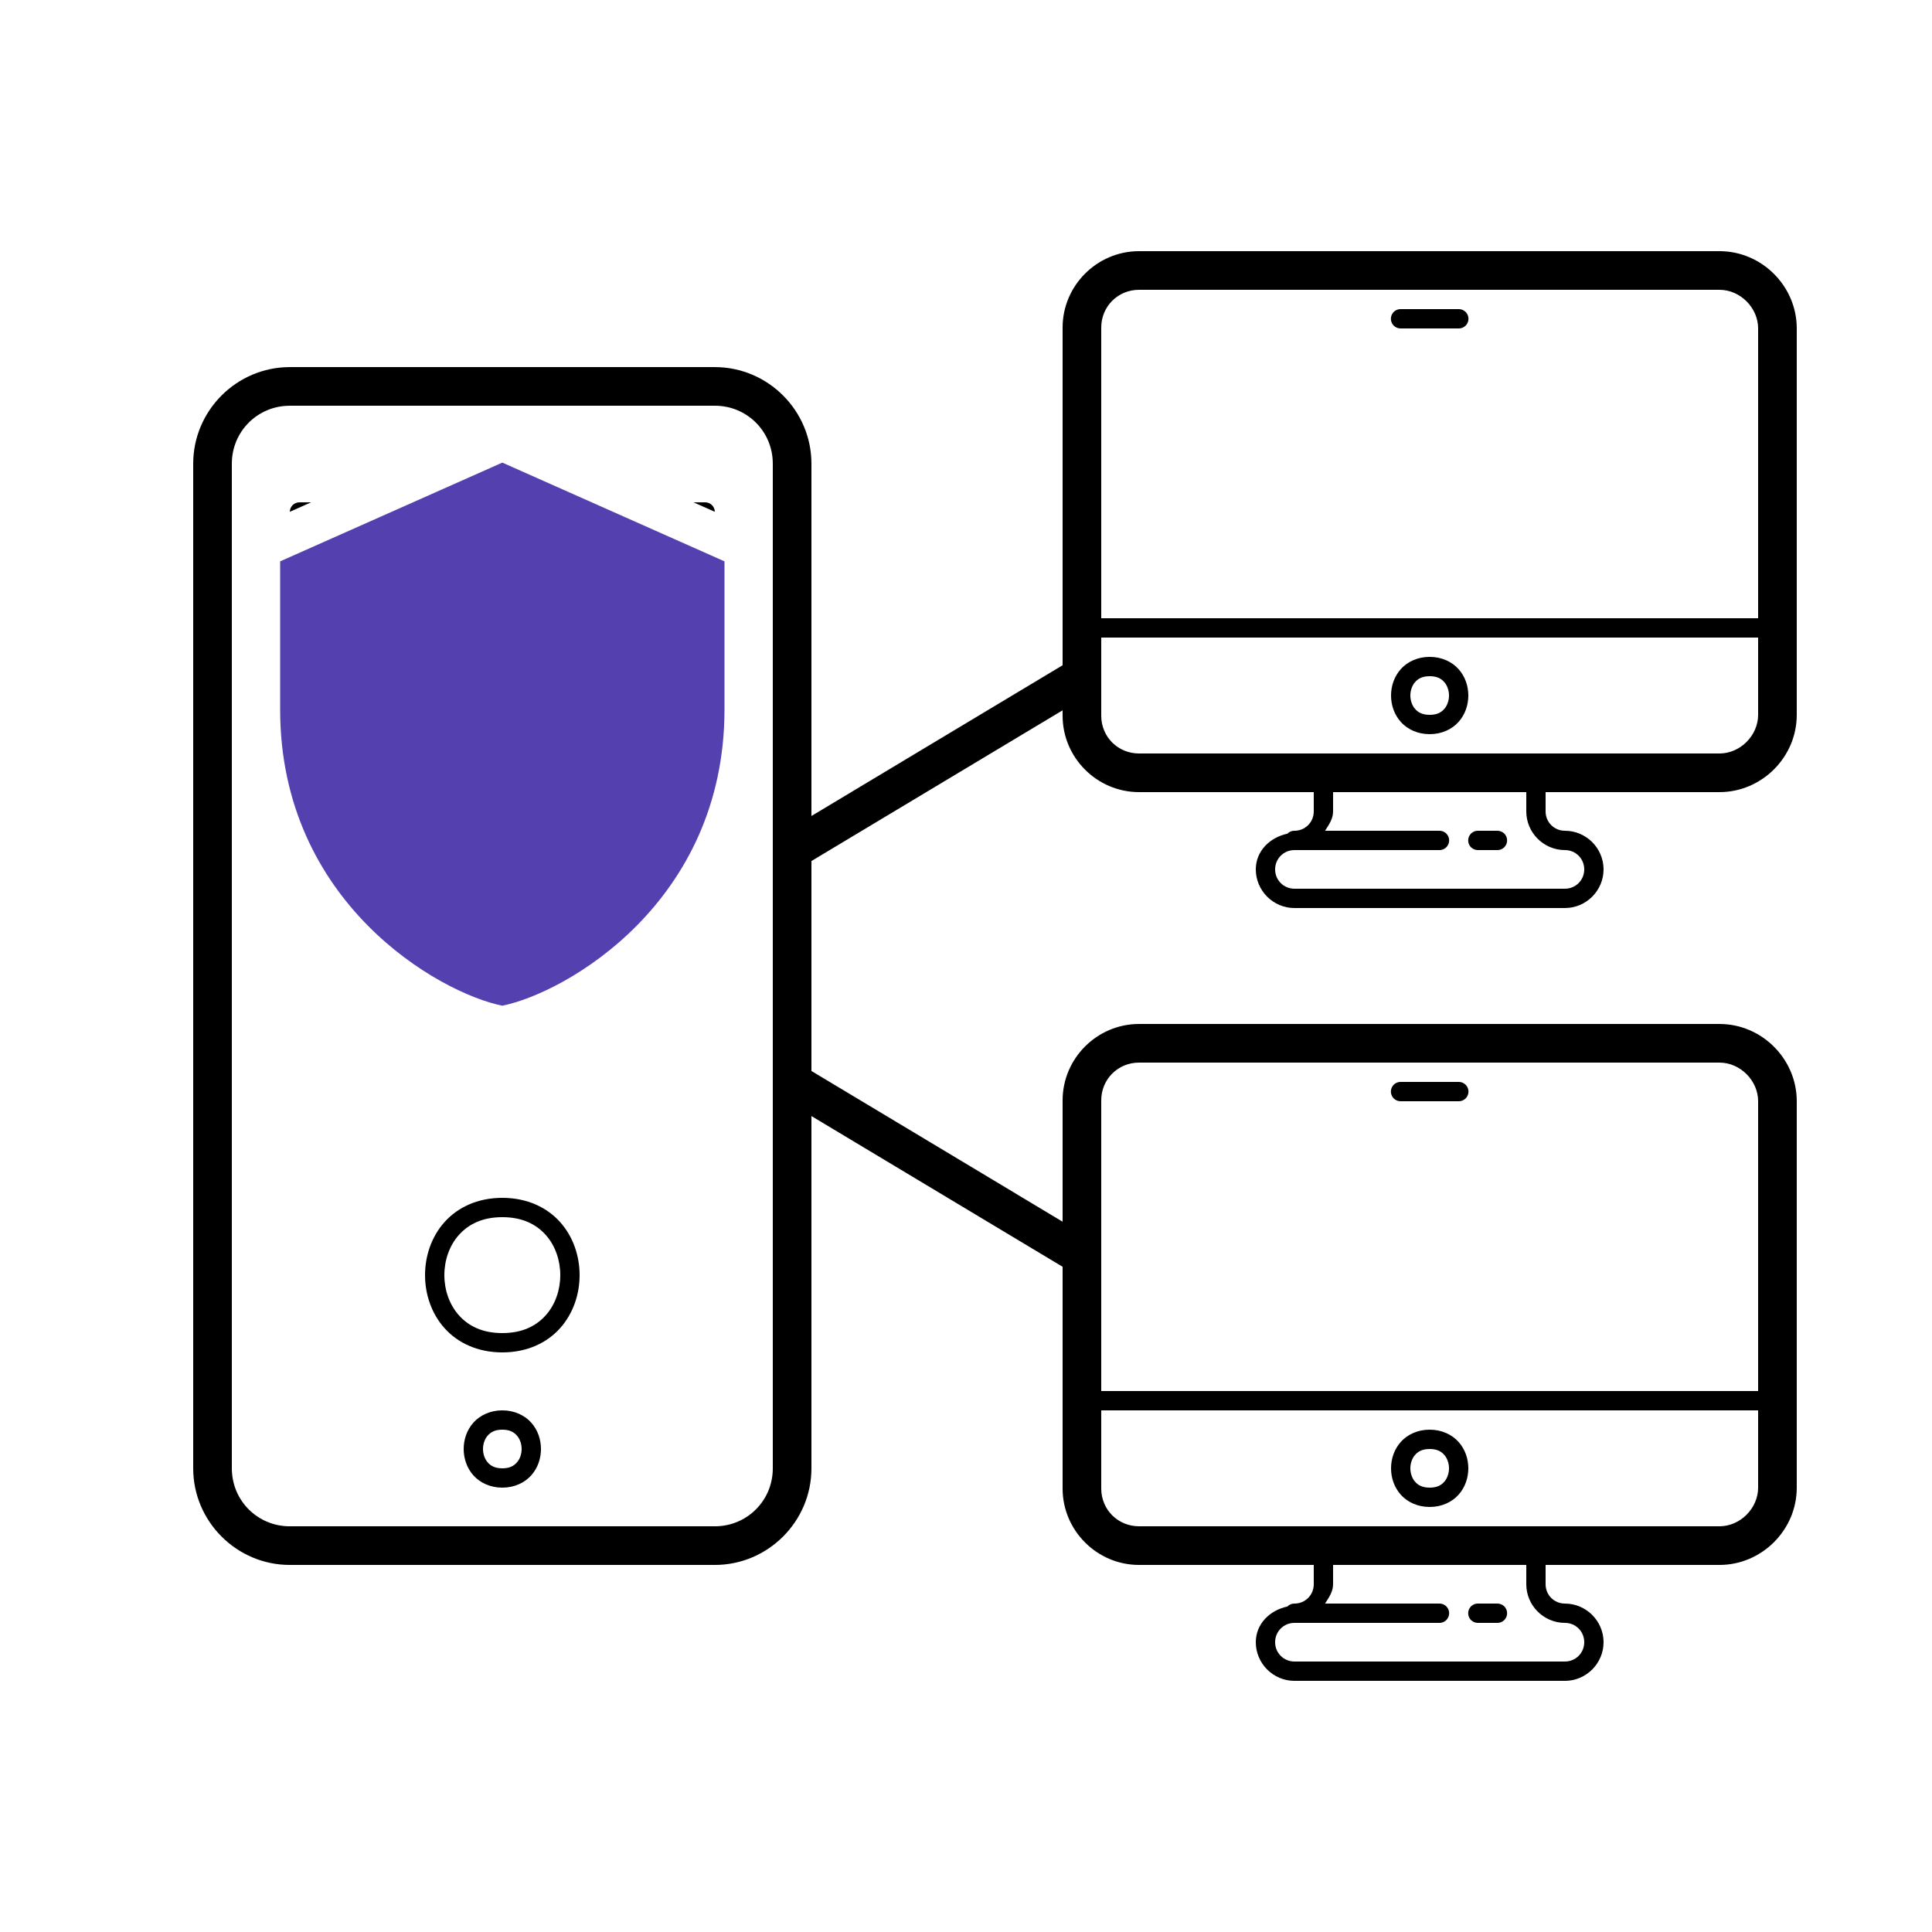 <svg xmlns="http://www.w3.org/2000/svg" xmlns:xlink="http://www.w3.org/1999/xlink" viewBox="0,0,256,256" width="100px" height="100px" fill-rule="nonzero"><defs><clipPath id="clip-1"><path d="M0,256v-256h256v256zM32.213,70.566c0,0 0,15.265 0,22.898c0,29.882 24.577,43.834 34.347,45.796c9.77,-1.962 34.347,-15.914 34.347,-45.796c0,-7.633 0,-22.898 0,-22.898l-34.347,-15.265z" id="overlayBgMask" fill="none" opacity="0.5"></path></clipPath></defs><g clip-path="url(#clip-1)" fill="none" fill-rule="nonzero" stroke="none" stroke-width="1" stroke-linecap="butt" stroke-linejoin="miter" stroke-miterlimit="10" stroke-dasharray="" stroke-dashoffset="0" font-family="none" font-weight="none" font-size="none" text-anchor="none" style="mix-blend-mode: normal"><g transform="scale(2.56,2.56)" fill="#000000"><path d="M58.955,13c-2.172,0 -3.955,1.783 -3.955,3.955v17.479l-13,7.801v-18.234c0,-2.75 -2.25,-5 -5,-5h-22c-2.75,0 -5,2.25 -5,5v52c0,2.75 2.25,5 5,5h22c2.75,0 5,-2.25 5,-5v-18.234l13,7.801v11.48c0,2.172 1.783,3.953 3.955,3.953h9.045v1c0,0.557 -0.443,1 -1,1c-0.138,-0.002 -0.271,0.053 -0.367,0.152c-0.901,0.193 -1.633,0.892 -1.633,1.848c0,1.099 0.901,2 2,2h14c1.099,0 2,-0.901 2,-2c0,-1.099 -0.901,-2 -2,-2c-0.557,0 -1,-0.443 -1,-1v-1h9c2.191,0 4,-1.809 4,-4v-20c0,-2.191 -1.809,-4 -4,-4h-30.045c-2.172,0 -3.955,1.783 -3.955,3.955v6.279l-13,-7.801v-10.867l13,-7.801v0.281c0,2.172 1.783,3.953 3.955,3.953h9.045v1c0,0.557 -0.443,1 -1,1c-0.138,-0.002 -0.271,0.053 -0.367,0.152c-0.901,0.193 -1.633,0.892 -1.633,1.848c0,1.099 0.901,2 2,2h14c1.099,0 2,-0.901 2,-2c0,-1.099 -0.901,-2 -2,-2c-0.557,0 -1,-0.443 -1,-1v-1h9c2.191,0 4,-1.809 4,-4v-20c0,-2.191 -1.809,-4 -4,-4zM58.955,15h30.045c1.073,0 2,0.927 2,2v15h-34v-15.045c0,-1.092 0.864,-1.955 1.955,-1.955zM72.5,16c-0.18,-0.003 -0.348,0.092 -0.439,0.248c-0.091,0.156 -0.091,0.348 0,0.504c0.091,0.156 0.259,0.25 0.439,0.248h3c0.18,0.003 0.348,-0.092 0.439,-0.248c0.091,-0.156 0.091,-0.348 0,-0.504c-0.091,-0.156 -0.259,-0.25 -0.439,-0.248zM15,21h22c1.668,0 3,1.332 3,3v19.434v13.133v19.434c0,1.668 -1.332,3 -3,3h-22c-1.668,0 -3,-1.332 -3,-3v-52c0,-1.668 1.332,-3 3,-3zM15.5,26c-0.276,0 -0.5,0.224 -0.5,0.5v5.92c-0.009,0.054 -0.009,0.108 0,0.162v5.838c-0.009,0.054 -0.009,0.108 0,0.162v5.918c0,0.276 0.224,0.5 0.5,0.5h17c0.18,0.003 0.348,-0.092 0.439,-0.248c0.091,-0.156 0.091,-0.348 0,-0.504c-0.091,-0.156 -0.259,-0.25 -0.439,-0.248h-16.5v-5h20v5h-1.5c-0.18,-0.003 -0.348,0.092 -0.439,0.248c-0.091,0.156 -0.091,0.348 0,0.504c0.091,0.156 0.259,0.25 0.439,0.248h2c0.276,-0 0.5,-0.224 0.5,-0.5v-5.92c0.009,-0.054 0.009,-0.108 0,-0.162v-5.838c0.009,-0.054 0.009,-0.108 0,-0.162v-5.918c-0,-0.276 -0.224,-0.5 -0.5,-0.5h-9c-0.18,-0.003 -0.348,0.092 -0.439,0.248c-0.091,0.156 -0.091,0.348 0,0.504c0.091,0.156 0.259,0.25 0.439,0.248h8.5v5h-20v-5h1.5c0.18,0.003 0.348,-0.092 0.439,-0.248c0.091,-0.156 0.091,-0.348 0,-0.504c-0.091,-0.156 -0.259,-0.25 -0.439,-0.248zM20.5,26c-0.18,-0.003 -0.348,0.092 -0.439,0.248c-0.091,0.156 -0.091,0.348 0,0.504c0.091,0.156 0.259,0.25 0.439,0.248h1c0.18,0.003 0.348,-0.092 0.439,-0.248c0.091,-0.156 0.091,-0.348 0,-0.504c-0.091,-0.156 -0.259,-0.25 -0.439,-0.248zM23.5,26c-0.18,-0.003 -0.348,0.092 -0.439,0.248c-0.091,0.156 -0.091,0.348 0,0.504c0.091,0.156 0.259,0.25 0.439,0.248h2c0.18,0.003 0.348,-0.092 0.439,-0.248c0.091,-0.156 0.091,-0.348 0,-0.504c-0.091,-0.156 -0.259,-0.25 -0.439,-0.248zM16,33h20v5h-20zM57,33h34v4c0,1.073 -0.927,2 -2,2h-30.045c-1.092,0 -1.955,-0.863 -1.955,-1.953zM74,34c-0.625,0 -1.156,0.252 -1.498,0.637c-0.342,0.384 -0.502,0.877 -0.502,1.363c0,0.486 0.16,0.979 0.502,1.363c0.342,0.384 0.873,0.637 1.498,0.637c0.625,0 1.156,-0.252 1.498,-0.637c0.342,-0.384 0.502,-0.877 0.502,-1.363c0,-0.486 -0.16,-0.979 -0.502,-1.363c-0.342,-0.384 -0.873,-0.637 -1.498,-0.637zM74,35c0.375,0 0.594,0.123 0.752,0.301c0.158,0.178 0.248,0.435 0.248,0.699c0,0.264 -0.09,0.521 -0.248,0.699c-0.158,0.178 -0.377,0.301 -0.752,0.301c-0.375,0 -0.594,-0.123 -0.752,-0.301c-0.158,-0.178 -0.248,-0.435 -0.248,-0.699c0,-0.264 0.09,-0.521 0.248,-0.699c0.158,-0.178 0.377,-0.301 0.752,-0.301zM69,41h10v1c0,1.099 0.901,2 2,2c0.557,0 1,0.443 1,1c0,0.557 -0.443,1 -1,1h-14c-0.557,0 -1,-0.443 -1,-1c0,-0.557 0.443,-1 1,-1h7.5c0.18,0.003 0.348,-0.092 0.439,-0.248c0.091,-0.156 0.091,-0.348 0,-0.504c-0.091,-0.156 -0.259,-0.25 -0.439,-0.248h-5.916c0.195,-0.308 0.416,-0.611 0.416,-1zM76.5,43c-0.18,-0.003 -0.348,0.092 -0.439,0.248c-0.091,0.156 -0.091,0.348 0,0.504c0.091,0.156 0.259,0.25 0.439,0.248h1c0.18,0.003 0.348,-0.092 0.439,-0.248c0.091,-0.156 0.091,-0.348 0,-0.504c-0.091,-0.156 -0.259,-0.25 -0.439,-0.248zM58.955,55h30.045c1.073,0 2,0.927 2,2v15h-34v-15.045c0,-1.092 0.864,-1.955 1.955,-1.955zM72.5,56c-0.18,-0.003 -0.348,0.092 -0.439,0.248c-0.091,0.156 -0.091,0.348 0,0.504c0.091,0.156 0.259,0.25 0.439,0.248h3c0.18,0.003 0.348,-0.092 0.439,-0.248c0.091,-0.156 0.091,-0.348 0,-0.504c-0.091,-0.156 -0.259,-0.25 -0.439,-0.248zM26,62c-1.292,0 -2.323,0.502 -2.998,1.262c-0.675,0.759 -1.002,1.752 -1.002,2.738c0,0.986 0.327,1.979 1.002,2.738c0.675,0.759 1.706,1.262 2.998,1.262c1.292,0 2.323,-0.502 2.998,-1.262c0.675,-0.759 1.002,-1.752 1.002,-2.738c0,-0.986 -0.327,-1.979 -1.002,-2.738c-0.675,-0.759 -1.706,-1.262 -2.998,-1.262zM26,63c1.042,0 1.76,0.373 2.252,0.926c0.492,0.553 0.748,1.31 0.748,2.074c0,0.764 -0.256,1.521 -0.748,2.074c-0.492,0.553 -1.21,0.926 -2.252,0.926c-1.042,0 -1.76,-0.373 -2.252,-0.926c-0.492,-0.553 -0.748,-1.31 -0.748,-2.074c0,-0.764 0.256,-1.521 0.748,-2.074c0.492,-0.553 1.21,-0.926 2.252,-0.926zM26,73c-0.625,0 -1.156,0.252 -1.498,0.637c-0.342,0.384 -0.502,0.877 -0.502,1.363c0,0.486 0.16,0.979 0.502,1.363c0.342,0.384 0.873,0.637 1.498,0.637c0.625,0 1.156,-0.252 1.498,-0.637c0.342,-0.384 0.502,-0.877 0.502,-1.363c0,-0.486 -0.16,-0.979 -0.502,-1.363c-0.342,-0.384 -0.873,-0.637 -1.498,-0.637zM57,73h34v4c0,1.073 -0.927,2 -2,2h-30.045c-1.092,0 -1.955,-0.863 -1.955,-1.953zM26,74c0.375,0 0.594,0.123 0.752,0.301c0.158,0.178 0.248,0.435 0.248,0.699c0,0.264 -0.09,0.521 -0.248,0.699c-0.158,0.178 -0.377,0.301 -0.752,0.301c-0.375,0 -0.594,-0.123 -0.752,-0.301c-0.158,-0.178 -0.248,-0.435 -0.248,-0.699c0,-0.264 0.09,-0.521 0.248,-0.699c0.158,-0.178 0.377,-0.301 0.752,-0.301zM74,74c-0.625,0 -1.156,0.252 -1.498,0.637c-0.342,0.384 -0.502,0.877 -0.502,1.363c0,0.486 0.16,0.979 0.502,1.363c0.342,0.384 0.873,0.637 1.498,0.637c0.625,0 1.156,-0.252 1.498,-0.637c0.342,-0.384 0.502,-0.877 0.502,-1.363c0,-0.486 -0.16,-0.979 -0.502,-1.363c-0.342,-0.384 -0.873,-0.637 -1.498,-0.637zM74,75c0.375,0 0.594,0.123 0.752,0.301c0.158,0.178 0.248,0.435 0.248,0.699c0,0.264 -0.09,0.521 -0.248,0.699c-0.158,0.178 -0.377,0.301 -0.752,0.301c-0.375,0 -0.594,-0.123 -0.752,-0.301c-0.158,-0.178 -0.248,-0.435 -0.248,-0.699c0,-0.264 0.09,-0.521 0.248,-0.699c0.158,-0.178 0.377,-0.301 0.752,-0.301zM69,81h10v1c0,1.099 0.901,2 2,2c0.557,0 1,0.443 1,1c0,0.557 -0.443,1 -1,1h-14c-0.557,0 -1,-0.443 -1,-1c0,-0.557 0.443,-1 1,-1h7.5c0.18,0.003 0.348,-0.092 0.439,-0.248c0.091,-0.156 0.091,-0.348 0,-0.504c-0.091,-0.156 -0.259,-0.25 -0.439,-0.248h-5.916c0.195,-0.308 0.416,-0.611 0.416,-1zM76.5,83c-0.18,-0.003 -0.348,0.092 -0.439,0.248c-0.091,0.156 -0.091,0.348 0,0.504c0.091,0.156 0.259,0.25 0.439,0.248h1c0.18,0.003 0.348,-0.092 0.439,-0.248c0.091,-0.156 0.091,-0.348 0,-0.504c-0.091,-0.156 -0.259,-0.25 -0.439,-0.248z"></path></g></g><g fill="#5540af" fill-rule="nonzero" stroke="none" stroke-width="1" stroke-linecap="butt" stroke-linejoin="miter" stroke-miterlimit="10" stroke-dasharray="" stroke-dashoffset="0" font-family="none" font-weight="none" font-size="none" text-anchor="none" style="mix-blend-mode: normal"><g transform="translate(37.12,61.298) scale(6.542,6.542)" id="overlay"><path d="M4.5,0l-4.5,2c0,0 0,2 0,3c0,3.915 3.22,5.743 4.5,6c1.28,-0.257 4.5,-2.085 4.5,-6c0,-1 0,-3 0,-3l-4.5,-2z"></path></g></g></svg>